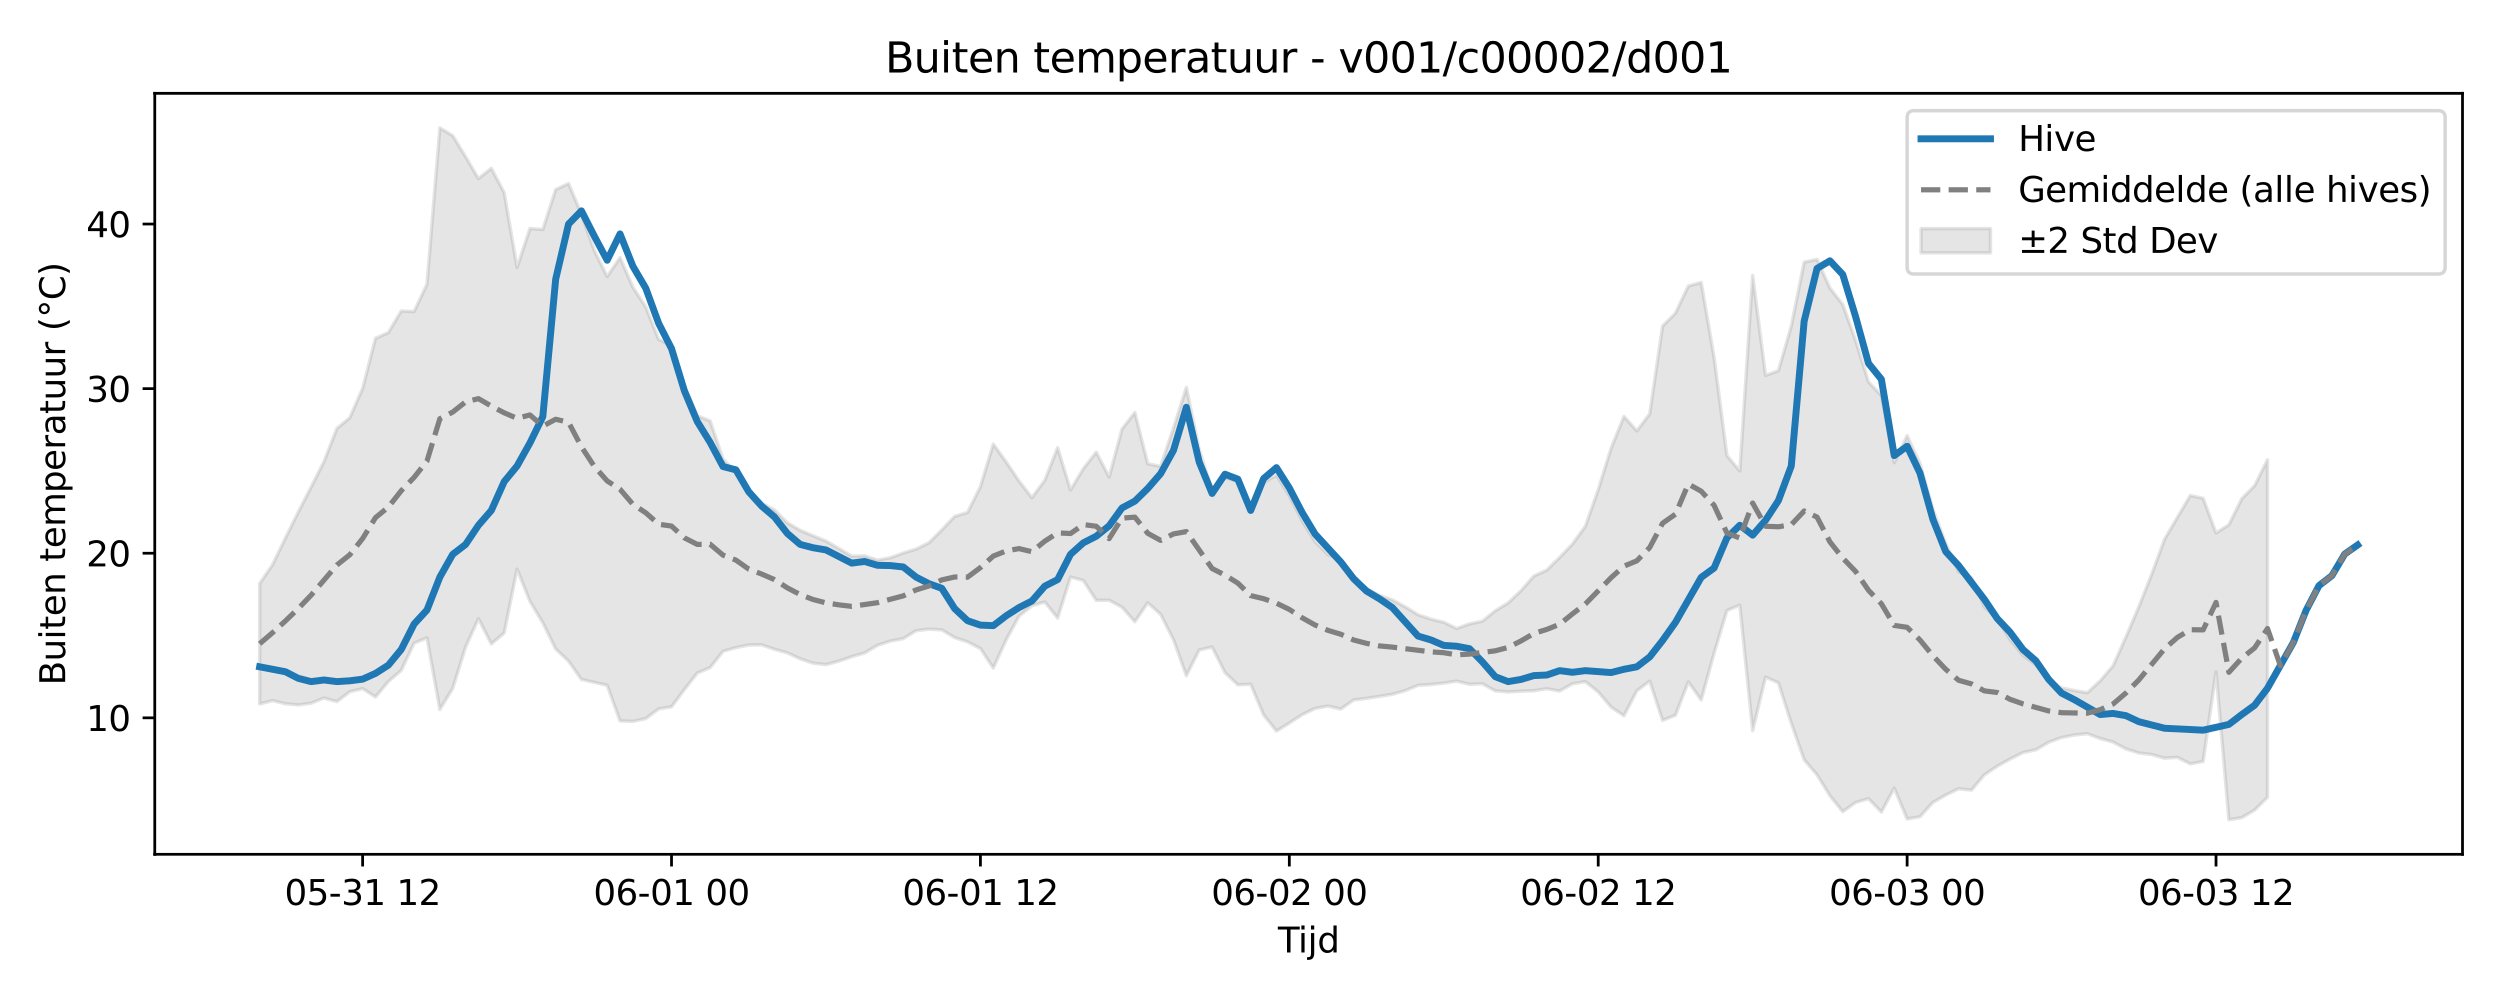 <?xml version="1.0" encoding="utf-8" standalone="no"?>
<!DOCTYPE svg PUBLIC "-//W3C//DTD SVG 1.1//EN"
  "http://www.w3.org/Graphics/SVG/1.1/DTD/svg11.dtd">
<svg xmlns:xlink="http://www.w3.org/1999/xlink" width="720pt" height="288pt" viewBox="0 0 720 288" xmlns="http://www.w3.org/2000/svg" version="1.1">
 <defs>
  <style type="text/css">*{stroke-linejoin: round; stroke-linecap: butt}</style>
 </defs>
 <g id="figure_1">
  <g id="patch_1">
   <path d="M 0 288 
L 720 288 
L 720 0 
L 0 0 
z
" style="fill: #ffffff"/>
  </g>
  <g id="axes_1">
   <g id="patch_2">
    <path d="M 44.57 246.04 
L 709.2 246.04 
L 709.2 26.88 
L 44.57 26.88 
z
" style="fill: #ffffff"/>
   </g>
   <g id="FillBetweenPolyCollection_1">
    <defs>
     <path id="m95992d8b6a" d="M 74.78 -119.944 
L 74.78 -85.249 
L 78.487 -86.224 
L 82.194 -85.323 
L 85.901 -84.966 
L 89.608 -85.483 
L 93.314 -86.97 
L 97.021 -85.932 
L 100.728 -88.778 
L 104.435 -89.671 
L 108.142 -87.267 
L 111.848 -91.719 
L 115.555 -94.91 
L 119.262 -102.766 
L 122.969 -104.313 
L 126.676 -83.651 
L 130.383 -89.731 
L 134.089 -101.656 
L 137.796 -109.822 
L 141.503 -102.547 
L 145.21 -105.718 
L 148.917 -124.092 
L 152.623 -114.808 
L 156.33 -108.639 
L 160.037 -101.099 
L 163.744 -97.594 
L 167.451 -92.314 
L 171.157 -91.489 
L 174.864 -90.626 
L 178.571 -80.374 
L 182.278 -80.245 
L 185.985 -81.044 
L 189.691 -83.832 
L 193.398 -84.434 
L 197.105 -89.397 
L 200.812 -94.153 
L 204.519 -95.745 
L 208.225 -100.413 
L 211.932 -101.494 
L 215.639 -102.224 
L 219.346 -102.281 
L 223.053 -101.022 
L 226.759 -99.973 
L 230.466 -98.256 
L 234.173 -96.992 
L 237.88 -96.588 
L 241.587 -97.592 
L 245.293 -98.883 
L 249 -99.937 
L 252.707 -102.148 
L 256.414 -103.365 
L 260.121 -104.064 
L 263.827 -106.353 
L 267.534 -106.797 
L 271.241 -106.6 
L 274.948 -104.376 
L 278.655 -103.146 
L 282.361 -101.224 
L 286.068 -95.596 
L 289.775 -103.708 
L 293.482 -110.537 
L 297.189 -113.548 
L 300.896 -114.628 
L 304.602 -109.994 
L 308.309 -121.815 
L 312.016 -120.811 
L 315.723 -115.103 
L 319.43 -115.125 
L 323.136 -113.136 
L 326.843 -108.931 
L 330.55 -114.389 
L 334.257 -111.075 
L 337.964 -103.744 
L 341.67 -93.401 
L 345.377 -100.812 
L 349.084 -101.65 
L 352.791 -94.288 
L 356.498 -90.771 
L 360.204 -90.926 
L 363.911 -82.115 
L 367.618 -77.444 
L 371.325 -79.774 
L 375.032 -82.177 
L 378.738 -83.975 
L 382.445 -84.647 
L 386.152 -83.788 
L 389.859 -86.414 
L 393.566 -86.875 
L 397.272 -87.436 
L 400.979 -88.033 
L 404.686 -89.09 
L 408.393 -90.622 
L 412.1 -90.864 
L 415.806 -91.264 
L 419.513 -91.83 
L 423.22 -90.914 
L 426.927 -91.066 
L 430.634 -89.038 
L 434.34 -88.725 
L 438.047 -88.926 
L 441.754 -89.065 
L 445.461 -89.648 
L 449.168 -88.982 
L 452.874 -91.096 
L 456.581 -91.685 
L 460.288 -88.724 
L 463.995 -84.367 
L 467.702 -81.85 
L 471.409 -89.054 
L 475.115 -91.84 
L 478.822 -80.546 
L 482.529 -82.013 
L 486.236 -91.595 
L 489.943 -86.414 
L 493.649 -99.844 
L 497.356 -112.165 
L 501.063 -113.72 
L 504.77 -77.56 
L 508.477 -93.004 
L 512.183 -91.339 
L 515.89 -79.732 
L 519.597 -69.175 
L 523.304 -64.852 
L 527.011 -58.839 
L 530.717 -54.245 
L 534.424 -56.9 
L 538.131 -57.968 
L 541.838 -54.129 
L 545.545 -61.009 
L 549.251 -52.147 
L 552.958 -52.784 
L 556.665 -56.887 
L 560.372 -59.026 
L 564.079 -60.844 
L 567.785 -60.434 
L 571.492 -64.841 
L 575.199 -67.321 
L 578.906 -69.393 
L 582.613 -71.271 
L 586.319 -72.049 
L 590.026 -74.248 
L 593.733 -75.598 
L 597.44 -76.32 
L 601.147 -76.693 
L 604.853 -75.306 
L 608.56 -74.287 
L 612.267 -72.315 
L 615.974 -71.131 
L 619.681 -70.692 
L 623.387 -69.64 
L 627.094 -69.88 
L 630.801 -67.998 
L 634.508 -68.708 
L 638.215 -94.5 
L 641.922 -51.922 
L 645.628 -52.527 
L 649.335 -54.708 
L 653.042 -58.378 
L 653.042 -155.585 
L 653.042 -155.585 
L 649.335 -148.116 
L 645.628 -144.371 
L 641.922 -136.838 
L 638.215 -134.501 
L 634.508 -144.481 
L 630.801 -145.28 
L 627.094 -138.993 
L 623.387 -132.664 
L 619.681 -122.583 
L 615.974 -113.205 
L 612.267 -104.526 
L 608.56 -96.212 
L 604.853 -91.911 
L 601.147 -88.501 
L 597.44 -89.099 
L 593.733 -89.889 
L 590.026 -92.255 
L 586.319 -96.553 
L 582.613 -99.295 
L 578.906 -103.791 
L 575.199 -109.799 
L 571.492 -113.219 
L 567.785 -121.637 
L 564.079 -123.311 
L 560.372 -131.472 
L 556.665 -141.407 
L 552.958 -154.569 
L 549.251 -162.528 
L 545.545 -154.748 
L 541.838 -174.089 
L 538.131 -178.015 
L 534.424 -189.919 
L 530.717 -200.294 
L 527.011 -205.045 
L 523.304 -213.298 
L 519.597 -212.496 
L 515.89 -194.062 
L 512.183 -181.236 
L 508.477 -179.882 
L 504.77 -208.672 
L 501.063 -152.361 
L 497.356 -156.813 
L 493.649 -185.123 
L 489.943 -206.657 
L 486.236 -205.614 
L 482.529 -197.807 
L 478.822 -194.083 
L 475.115 -168.794 
L 471.409 -163.904 
L 467.702 -168.061 
L 463.995 -158.885 
L 460.288 -146.966 
L 456.581 -136.42 
L 452.874 -131.32 
L 449.168 -127.43 
L 445.461 -123.807 
L 441.754 -122.088 
L 438.047 -117.893 
L 434.34 -114.346 
L 430.634 -112.092 
L 426.927 -109.094 
L 423.22 -108.321 
L 419.513 -106.975 
L 415.806 -108.783 
L 412.1 -109.68 
L 408.393 -110.959 
L 404.686 -113.237 
L 400.979 -115.241 
L 397.272 -116.516 
L 393.566 -118.544 
L 389.859 -120.946 
L 386.152 -126.884 
L 382.445 -128.266 
L 378.738 -132.009 
L 375.032 -137.96 
L 371.325 -145.194 
L 367.618 -151.135 
L 363.911 -149.038 
L 360.204 -141.988 
L 356.498 -149.366 
L 352.791 -150.454 
L 349.084 -146.884 
L 345.377 -158.512 
L 341.67 -176.397 
L 337.964 -164.722 
L 334.257 -153.667 
L 330.55 -154.439 
L 326.843 -169.196 
L 323.136 -164.427 
L 319.43 -150.61 
L 315.723 -157.766 
L 312.016 -153.039 
L 308.309 -146.877 
L 304.602 -159.059 
L 300.896 -149.662 
L 297.189 -144.67 
L 293.482 -149.465 
L 289.775 -154.962 
L 286.068 -160.108 
L 282.361 -147.852 
L 278.655 -140.399 
L 274.948 -139.282 
L 271.241 -135.388 
L 267.534 -131.67 
L 263.827 -129.856 
L 260.121 -128.714 
L 256.414 -127.359 
L 252.707 -126.702 
L 249 -127.92 
L 245.293 -127.846 
L 241.587 -130.017 
L 237.88 -132.172 
L 234.173 -133.686 
L 230.466 -135.267 
L 226.759 -137.41 
L 223.053 -141.124 
L 219.346 -143.07 
L 215.639 -145.971 
L 211.932 -151.894 
L 208.225 -155.819 
L 204.519 -166.775 
L 200.812 -168.268 
L 197.105 -176.79 
L 193.398 -188.547 
L 189.691 -190.21 
L 185.985 -199.589 
L 182.278 -205.264 
L 178.571 -213.803 
L 174.864 -208.36 
L 171.157 -215.86 
L 167.451 -226.333 
L 163.744 -235.139 
L 160.037 -233.417 
L 156.33 -221.904 
L 152.623 -222.191 
L 148.917 -210.943 
L 145.21 -232.5 
L 141.503 -239.531 
L 137.796 -236.567 
L 134.089 -242.86 
L 130.383 -248.916 
L 126.676 -251.158 
L 122.969 -206.14 
L 119.262 -198.273 
L 115.555 -198.432 
L 111.848 -192.21 
L 108.142 -190.568 
L 104.435 -176.132 
L 100.728 -167.657 
L 97.021 -164.612 
L 93.314 -155.063 
L 89.608 -147.723 
L 85.901 -140.498 
L 82.194 -133.008 
L 78.487 -125.335 
L 74.78 -119.944 
z
" style="stroke: #808080; stroke-opacity: 0.2"/>
    </defs>
    <g clip-path="url(#p23882076f5)">
     <use xlink:href="#m95992d8b6a" x="0" y="288" style="fill: #808080; fill-opacity: 0.2; stroke: #808080; stroke-opacity: 0.2"/>
    </g>
   </g>
   <g id="matplotlib.axis_1">
    <g id="xtick_1">
     <g id="line2d_1">
      <defs>
       <path id="m2c4f6f7875" d="M 0 0 
L 0 3.5 
" style="stroke: #000000; stroke-width: 0.8"/>
      </defs>
      <g>
       <use xlink:href="#m2c4f6f7875" x="104.435" y="246.04" style="stroke: #000000; stroke-width: 0.8"/>
      </g>
     </g>
     <g id="text_1">
      <!-- 05-31 12 -->
      <g transform="translate(81.954 260.638) scale(0.1 -0.1)">
       <defs>
        <path id="DejaVuSans-30" d="M 2034 4250 
Q 1547 4250 1301 3770 
Q 1056 3291 1056 2328 
Q 1056 1369 1301 889 
Q 1547 409 2034 409 
Q 2525 409 2770 889 
Q 3016 1369 3016 2328 
Q 3016 3291 2770 3770 
Q 2525 4250 2034 4250 
z
M 2034 4750 
Q 2819 4750 3233 4129 
Q 3647 3509 3647 2328 
Q 3647 1150 3233 529 
Q 2819 -91 2034 -91 
Q 1250 -91 836 529 
Q 422 1150 422 2328 
Q 422 3509 836 4129 
Q 1250 4750 2034 4750 
z
" transform="scale(0.016)"/>
        <path id="DejaVuSans-35" d="M 691 4666 
L 3169 4666 
L 3169 4134 
L 1269 4134 
L 1269 2991 
Q 1406 3038 1543 3061 
Q 1681 3084 1819 3084 
Q 2600 3084 3056 2656 
Q 3513 2228 3513 1497 
Q 3513 744 3044 326 
Q 2575 -91 1722 -91 
Q 1428 -91 1123 -41 
Q 819 9 494 109 
L 494 744 
Q 775 591 1075 516 
Q 1375 441 1709 441 
Q 2250 441 2565 725 
Q 2881 1009 2881 1497 
Q 2881 1984 2565 2268 
Q 2250 2553 1709 2553 
Q 1456 2553 1204 2497 
Q 953 2441 691 2322 
L 691 4666 
z
" transform="scale(0.016)"/>
        <path id="DejaVuSans-2d" d="M 313 2009 
L 1997 2009 
L 1997 1497 
L 313 1497 
L 313 2009 
z
" transform="scale(0.016)"/>
        <path id="DejaVuSans-33" d="M 2597 2516 
Q 3050 2419 3304 2112 
Q 3559 1806 3559 1356 
Q 3559 666 3084 287 
Q 2609 -91 1734 -91 
Q 1441 -91 1130 -33 
Q 819 25 488 141 
L 488 750 
Q 750 597 1062 519 
Q 1375 441 1716 441 
Q 2309 441 2620 675 
Q 2931 909 2931 1356 
Q 2931 1769 2642 2001 
Q 2353 2234 1838 2234 
L 1294 2234 
L 1294 2753 
L 1863 2753 
Q 2328 2753 2575 2939 
Q 2822 3125 2822 3475 
Q 2822 3834 2567 4026 
Q 2313 4219 1838 4219 
Q 1578 4219 1281 4162 
Q 984 4106 628 3988 
L 628 4550 
Q 988 4650 1302 4700 
Q 1616 4750 1894 4750 
Q 2613 4750 3031 4423 
Q 3450 4097 3450 3541 
Q 3450 3153 3228 2886 
Q 3006 2619 2597 2516 
z
" transform="scale(0.016)"/>
        <path id="DejaVuSans-31" d="M 794 531 
L 1825 531 
L 1825 4091 
L 703 3866 
L 703 4441 
L 1819 4666 
L 2450 4666 
L 2450 531 
L 3481 531 
L 3481 0 
L 794 0 
L 794 531 
z
" transform="scale(0.016)"/>
        <path id="DejaVuSans-20" transform="scale(0.016)"/>
        <path id="DejaVuSans-32" d="M 1228 531 
L 3431 531 
L 3431 0 
L 469 0 
L 469 531 
Q 828 903 1448 1529 
Q 2069 2156 2228 2338 
Q 2531 2678 2651 2914 
Q 2772 3150 2772 3378 
Q 2772 3750 2511 3984 
Q 2250 4219 1831 4219 
Q 1534 4219 1204 4116 
Q 875 4013 500 3803 
L 500 4441 
Q 881 4594 1212 4672 
Q 1544 4750 1819 4750 
Q 2544 4750 2975 4387 
Q 3406 4025 3406 3419 
Q 3406 3131 3298 2873 
Q 3191 2616 2906 2266 
Q 2828 2175 2409 1742 
Q 1991 1309 1228 531 
z
" transform="scale(0.016)"/>
       </defs>
       <use xlink:href="#DejaVuSans-30"/>
       <use xlink:href="#DejaVuSans-35" transform="translate(63.623 0)"/>
       <use xlink:href="#DejaVuSans-2d" transform="translate(127.246 0)"/>
       <use xlink:href="#DejaVuSans-33" transform="translate(163.33 0)"/>
       <use xlink:href="#DejaVuSans-31" transform="translate(226.953 0)"/>
       <use xlink:href="#DejaVuSans-20" transform="translate(290.576 0)"/>
       <use xlink:href="#DejaVuSans-31" transform="translate(322.363 0)"/>
       <use xlink:href="#DejaVuSans-32" transform="translate(385.986 0)"/>
      </g>
     </g>
    </g>
    <g id="xtick_2">
     <g id="line2d_2">
      <g>
       <use xlink:href="#m2c4f6f7875" x="193.398" y="246.04" style="stroke: #000000; stroke-width: 0.8"/>
      </g>
     </g>
     <g id="text_2">
      <!-- 06-01 00 -->
      <g transform="translate(170.918 260.638) scale(0.1 -0.1)">
       <defs>
        <path id="DejaVuSans-36" d="M 2113 2584 
Q 1688 2584 1439 2293 
Q 1191 2003 1191 1497 
Q 1191 994 1439 701 
Q 1688 409 2113 409 
Q 2538 409 2786 701 
Q 3034 994 3034 1497 
Q 3034 2003 2786 2293 
Q 2538 2584 2113 2584 
z
M 3366 4563 
L 3366 3988 
Q 3128 4100 2886 4159 
Q 2644 4219 2406 4219 
Q 1781 4219 1451 3797 
Q 1122 3375 1075 2522 
Q 1259 2794 1537 2939 
Q 1816 3084 2150 3084 
Q 2853 3084 3261 2657 
Q 3669 2231 3669 1497 
Q 3669 778 3244 343 
Q 2819 -91 2113 -91 
Q 1303 -91 875 529 
Q 447 1150 447 2328 
Q 447 3434 972 4092 
Q 1497 4750 2381 4750 
Q 2619 4750 2861 4703 
Q 3103 4656 3366 4563 
z
" transform="scale(0.016)"/>
       </defs>
       <use xlink:href="#DejaVuSans-30"/>
       <use xlink:href="#DejaVuSans-36" transform="translate(63.623 0)"/>
       <use xlink:href="#DejaVuSans-2d" transform="translate(127.246 0)"/>
       <use xlink:href="#DejaVuSans-30" transform="translate(163.33 0)"/>
       <use xlink:href="#DejaVuSans-31" transform="translate(226.953 0)"/>
       <use xlink:href="#DejaVuSans-20" transform="translate(290.576 0)"/>
       <use xlink:href="#DejaVuSans-30" transform="translate(322.363 0)"/>
       <use xlink:href="#DejaVuSans-30" transform="translate(385.986 0)"/>
      </g>
     </g>
    </g>
    <g id="xtick_3">
     <g id="line2d_3">
      <g>
       <use xlink:href="#m2c4f6f7875" x="282.361" y="246.04" style="stroke: #000000; stroke-width: 0.8"/>
      </g>
     </g>
     <g id="text_3">
      <!-- 06-01 12 -->
      <g transform="translate(259.881 260.638) scale(0.1 -0.1)">
       <use xlink:href="#DejaVuSans-30"/>
       <use xlink:href="#DejaVuSans-36" transform="translate(63.623 0)"/>
       <use xlink:href="#DejaVuSans-2d" transform="translate(127.246 0)"/>
       <use xlink:href="#DejaVuSans-30" transform="translate(163.33 0)"/>
       <use xlink:href="#DejaVuSans-31" transform="translate(226.953 0)"/>
       <use xlink:href="#DejaVuSans-20" transform="translate(290.576 0)"/>
       <use xlink:href="#DejaVuSans-31" transform="translate(322.363 0)"/>
       <use xlink:href="#DejaVuSans-32" transform="translate(385.986 0)"/>
      </g>
     </g>
    </g>
    <g id="xtick_4">
     <g id="line2d_4">
      <g>
       <use xlink:href="#m2c4f6f7875" x="371.325" y="246.04" style="stroke: #000000; stroke-width: 0.8"/>
      </g>
     </g>
     <g id="text_4">
      <!-- 06-02 00 -->
      <g transform="translate(348.844 260.638) scale(0.1 -0.1)">
       <use xlink:href="#DejaVuSans-30"/>
       <use xlink:href="#DejaVuSans-36" transform="translate(63.623 0)"/>
       <use xlink:href="#DejaVuSans-2d" transform="translate(127.246 0)"/>
       <use xlink:href="#DejaVuSans-30" transform="translate(163.33 0)"/>
       <use xlink:href="#DejaVuSans-32" transform="translate(226.953 0)"/>
       <use xlink:href="#DejaVuSans-20" transform="translate(290.576 0)"/>
       <use xlink:href="#DejaVuSans-30" transform="translate(322.363 0)"/>
       <use xlink:href="#DejaVuSans-30" transform="translate(385.986 0)"/>
      </g>
     </g>
    </g>
    <g id="xtick_5">
     <g id="line2d_5">
      <g>
       <use xlink:href="#m2c4f6f7875" x="460.288" y="246.04" style="stroke: #000000; stroke-width: 0.8"/>
      </g>
     </g>
     <g id="text_5">
      <!-- 06-02 12 -->
      <g transform="translate(437.808 260.638) scale(0.1 -0.1)">
       <use xlink:href="#DejaVuSans-30"/>
       <use xlink:href="#DejaVuSans-36" transform="translate(63.623 0)"/>
       <use xlink:href="#DejaVuSans-2d" transform="translate(127.246 0)"/>
       <use xlink:href="#DejaVuSans-30" transform="translate(163.33 0)"/>
       <use xlink:href="#DejaVuSans-32" transform="translate(226.953 0)"/>
       <use xlink:href="#DejaVuSans-20" transform="translate(290.576 0)"/>
       <use xlink:href="#DejaVuSans-31" transform="translate(322.363 0)"/>
       <use xlink:href="#DejaVuSans-32" transform="translate(385.986 0)"/>
      </g>
     </g>
    </g>
    <g id="xtick_6">
     <g id="line2d_6">
      <g>
       <use xlink:href="#m2c4f6f7875" x="549.251" y="246.04" style="stroke: #000000; stroke-width: 0.8"/>
      </g>
     </g>
     <g id="text_6">
      <!-- 06-03 00 -->
      <g transform="translate(526.771 260.638) scale(0.1 -0.1)">
       <use xlink:href="#DejaVuSans-30"/>
       <use xlink:href="#DejaVuSans-36" transform="translate(63.623 0)"/>
       <use xlink:href="#DejaVuSans-2d" transform="translate(127.246 0)"/>
       <use xlink:href="#DejaVuSans-30" transform="translate(163.33 0)"/>
       <use xlink:href="#DejaVuSans-33" transform="translate(226.953 0)"/>
       <use xlink:href="#DejaVuSans-20" transform="translate(290.576 0)"/>
       <use xlink:href="#DejaVuSans-30" transform="translate(322.363 0)"/>
       <use xlink:href="#DejaVuSans-30" transform="translate(385.986 0)"/>
      </g>
     </g>
    </g>
    <g id="xtick_7">
     <g id="line2d_7">
      <g>
       <use xlink:href="#m2c4f6f7875" x="638.215" y="246.04" style="stroke: #000000; stroke-width: 0.8"/>
      </g>
     </g>
     <g id="text_7">
      <!-- 06-03 12 -->
      <g transform="translate(615.734 260.638) scale(0.1 -0.1)">
       <use xlink:href="#DejaVuSans-30"/>
       <use xlink:href="#DejaVuSans-36" transform="translate(63.623 0)"/>
       <use xlink:href="#DejaVuSans-2d" transform="translate(127.246 0)"/>
       <use xlink:href="#DejaVuSans-30" transform="translate(163.33 0)"/>
       <use xlink:href="#DejaVuSans-33" transform="translate(226.953 0)"/>
       <use xlink:href="#DejaVuSans-20" transform="translate(290.576 0)"/>
       <use xlink:href="#DejaVuSans-31" transform="translate(322.363 0)"/>
       <use xlink:href="#DejaVuSans-32" transform="translate(385.986 0)"/>
      </g>
     </g>
    </g>
    <g id="text_8">
     <!-- Tijd -->
     <g transform="translate(368.035 274.317) scale(0.1 -0.1)">
      <defs>
       <path id="DejaVuSans-54" d="M -19 4666 
L 3928 4666 
L 3928 4134 
L 2272 4134 
L 2272 0 
L 1638 0 
L 1638 4134 
L -19 4134 
L -19 4666 
z
" transform="scale(0.016)"/>
       <path id="DejaVuSans-69" d="M 603 3500 
L 1178 3500 
L 1178 0 
L 603 0 
L 603 3500 
z
M 603 4863 
L 1178 4863 
L 1178 4134 
L 603 4134 
L 603 4863 
z
" transform="scale(0.016)"/>
       <path id="DejaVuSans-6a" d="M 603 3500 
L 1178 3500 
L 1178 -63 
Q 1178 -731 923 -1031 
Q 669 -1331 103 -1331 
L -116 -1331 
L -116 -844 
L 38 -844 
Q 366 -844 484 -692 
Q 603 -541 603 -63 
L 603 3500 
z
M 603 4863 
L 1178 4863 
L 1178 4134 
L 603 4134 
L 603 4863 
z
" transform="scale(0.016)"/>
       <path id="DejaVuSans-64" d="M 2906 2969 
L 2906 4863 
L 3481 4863 
L 3481 0 
L 2906 0 
L 2906 525 
Q 2725 213 2448 61 
Q 2172 -91 1784 -91 
Q 1150 -91 751 415 
Q 353 922 353 1747 
Q 353 2572 751 3078 
Q 1150 3584 1784 3584 
Q 2172 3584 2448 3432 
Q 2725 3281 2906 2969 
z
M 947 1747 
Q 947 1113 1208 752 
Q 1469 391 1925 391 
Q 2381 391 2643 752 
Q 2906 1113 2906 1747 
Q 2906 2381 2643 2742 
Q 2381 3103 1925 3103 
Q 1469 3103 1208 2742 
Q 947 2381 947 1747 
z
" transform="scale(0.016)"/>
      </defs>
      <use xlink:href="#DejaVuSans-54"/>
      <use xlink:href="#DejaVuSans-69" transform="translate(57.959 0)"/>
      <use xlink:href="#DejaVuSans-6a" transform="translate(85.742 0)"/>
      <use xlink:href="#DejaVuSans-64" transform="translate(113.525 0)"/>
     </g>
    </g>
   </g>
   <g id="matplotlib.axis_2">
    <g id="ytick_1">
     <g id="line2d_8">
      <defs>
       <path id="m9e7f49b2a9" d="M 0 0 
L -3.5 0 
" style="stroke: #000000; stroke-width: 0.8"/>
      </defs>
      <g>
       <use xlink:href="#m9e7f49b2a9" x="44.57" y="206.735" style="stroke: #000000; stroke-width: 0.8"/>
      </g>
     </g>
     <g id="text_9">
      <!-- 10 -->
      <g transform="translate(24.845 210.534) scale(0.1 -0.1)">
       <use xlink:href="#DejaVuSans-31"/>
       <use xlink:href="#DejaVuSans-30" transform="translate(63.623 0)"/>
      </g>
     </g>
    </g>
    <g id="ytick_2">
     <g id="line2d_9">
      <g>
       <use xlink:href="#m9e7f49b2a9" x="44.57" y="159.331" style="stroke: #000000; stroke-width: 0.8"/>
      </g>
     </g>
     <g id="text_10">
      <!-- 20 -->
      <g transform="translate(24.845 163.13) scale(0.1 -0.1)">
       <use xlink:href="#DejaVuSans-32"/>
       <use xlink:href="#DejaVuSans-30" transform="translate(63.623 0)"/>
      </g>
     </g>
    </g>
    <g id="ytick_3">
     <g id="line2d_10">
      <g>
       <use xlink:href="#m9e7f49b2a9" x="44.57" y="111.927" style="stroke: #000000; stroke-width: 0.8"/>
      </g>
     </g>
     <g id="text_11">
      <!-- 30 -->
      <g transform="translate(24.845 115.726) scale(0.1 -0.1)">
       <use xlink:href="#DejaVuSans-33"/>
       <use xlink:href="#DejaVuSans-30" transform="translate(63.623 0)"/>
      </g>
     </g>
    </g>
    <g id="ytick_4">
     <g id="line2d_11">
      <g>
       <use xlink:href="#m9e7f49b2a9" x="44.57" y="64.523" style="stroke: #000000; stroke-width: 0.8"/>
      </g>
     </g>
     <g id="text_12">
      <!-- 40 -->
      <g transform="translate(24.845 68.322) scale(0.1 -0.1)">
       <defs>
        <path id="DejaVuSans-34" d="M 2419 4116 
L 825 1625 
L 2419 1625 
L 2419 4116 
z
M 2253 4666 
L 3047 4666 
L 3047 1625 
L 3713 1625 
L 3713 1100 
L 3047 1100 
L 3047 0 
L 2419 0 
L 2419 1100 
L 313 1100 
L 313 1709 
L 2253 4666 
z
" transform="scale(0.016)"/>
       </defs>
       <use xlink:href="#DejaVuSans-34"/>
       <use xlink:href="#DejaVuSans-30" transform="translate(63.623 0)"/>
      </g>
     </g>
    </g>
    <g id="text_13">
     <!-- Buiten temperatuur (°C) -->
     <g transform="translate(18.765 197.355) rotate(-90) scale(0.1 -0.1)">
      <defs>
       <path id="DejaVuSans-42" d="M 1259 2228 
L 1259 519 
L 2272 519 
Q 2781 519 3026 730 
Q 3272 941 3272 1375 
Q 3272 1813 3026 2020 
Q 2781 2228 2272 2228 
L 1259 2228 
z
M 1259 4147 
L 1259 2741 
L 2194 2741 
Q 2656 2741 2882 2914 
Q 3109 3088 3109 3444 
Q 3109 3797 2882 3972 
Q 2656 4147 2194 4147 
L 1259 4147 
z
M 628 4666 
L 2241 4666 
Q 2963 4666 3353 4366 
Q 3744 4066 3744 3513 
Q 3744 3084 3544 2831 
Q 3344 2578 2956 2516 
Q 3422 2416 3680 2098 
Q 3938 1781 3938 1306 
Q 3938 681 3513 340 
Q 3088 0 2303 0 
L 628 0 
L 628 4666 
z
" transform="scale(0.016)"/>
       <path id="DejaVuSans-75" d="M 544 1381 
L 544 3500 
L 1119 3500 
L 1119 1403 
Q 1119 906 1312 657 
Q 1506 409 1894 409 
Q 2359 409 2629 706 
Q 2900 1003 2900 1516 
L 2900 3500 
L 3475 3500 
L 3475 0 
L 2900 0 
L 2900 538 
Q 2691 219 2414 64 
Q 2138 -91 1772 -91 
Q 1169 -91 856 284 
Q 544 659 544 1381 
z
M 1991 3584 
L 1991 3584 
z
" transform="scale(0.016)"/>
       <path id="DejaVuSans-74" d="M 1172 4494 
L 1172 3500 
L 2356 3500 
L 2356 3053 
L 1172 3053 
L 1172 1153 
Q 1172 725 1289 603 
Q 1406 481 1766 481 
L 2356 481 
L 2356 0 
L 1766 0 
Q 1100 0 847 248 
Q 594 497 594 1153 
L 594 3053 
L 172 3053 
L 172 3500 
L 594 3500 
L 594 4494 
L 1172 4494 
z
" transform="scale(0.016)"/>
       <path id="DejaVuSans-65" d="M 3597 1894 
L 3597 1613 
L 953 1613 
Q 991 1019 1311 708 
Q 1631 397 2203 397 
Q 2534 397 2845 478 
Q 3156 559 3463 722 
L 3463 178 
Q 3153 47 2828 -22 
Q 2503 -91 2169 -91 
Q 1331 -91 842 396 
Q 353 884 353 1716 
Q 353 2575 817 3079 
Q 1281 3584 2069 3584 
Q 2775 3584 3186 3129 
Q 3597 2675 3597 1894 
z
M 3022 2063 
Q 3016 2534 2758 2815 
Q 2500 3097 2075 3097 
Q 1594 3097 1305 2825 
Q 1016 2553 972 2059 
L 3022 2063 
z
" transform="scale(0.016)"/>
       <path id="DejaVuSans-6e" d="M 3513 2113 
L 3513 0 
L 2938 0 
L 2938 2094 
Q 2938 2591 2744 2837 
Q 2550 3084 2163 3084 
Q 1697 3084 1428 2787 
Q 1159 2491 1159 1978 
L 1159 0 
L 581 0 
L 581 3500 
L 1159 3500 
L 1159 2956 
Q 1366 3272 1645 3428 
Q 1925 3584 2291 3584 
Q 2894 3584 3203 3211 
Q 3513 2838 3513 2113 
z
" transform="scale(0.016)"/>
       <path id="DejaVuSans-6d" d="M 3328 2828 
Q 3544 3216 3844 3400 
Q 4144 3584 4550 3584 
Q 5097 3584 5394 3201 
Q 5691 2819 5691 2113 
L 5691 0 
L 5113 0 
L 5113 2094 
Q 5113 2597 4934 2840 
Q 4756 3084 4391 3084 
Q 3944 3084 3684 2787 
Q 3425 2491 3425 1978 
L 3425 0 
L 2847 0 
L 2847 2094 
Q 2847 2600 2669 2842 
Q 2491 3084 2119 3084 
Q 1678 3084 1418 2786 
Q 1159 2488 1159 1978 
L 1159 0 
L 581 0 
L 581 3500 
L 1159 3500 
L 1159 2956 
Q 1356 3278 1631 3431 
Q 1906 3584 2284 3584 
Q 2666 3584 2933 3390 
Q 3200 3197 3328 2828 
z
" transform="scale(0.016)"/>
       <path id="DejaVuSans-70" d="M 1159 525 
L 1159 -1331 
L 581 -1331 
L 581 3500 
L 1159 3500 
L 1159 2969 
Q 1341 3281 1617 3432 
Q 1894 3584 2278 3584 
Q 2916 3584 3314 3078 
Q 3713 2572 3713 1747 
Q 3713 922 3314 415 
Q 2916 -91 2278 -91 
Q 1894 -91 1617 61 
Q 1341 213 1159 525 
z
M 3116 1747 
Q 3116 2381 2855 2742 
Q 2594 3103 2138 3103 
Q 1681 3103 1420 2742 
Q 1159 2381 1159 1747 
Q 1159 1113 1420 752 
Q 1681 391 2138 391 
Q 2594 391 2855 752 
Q 3116 1113 3116 1747 
z
" transform="scale(0.016)"/>
       <path id="DejaVuSans-72" d="M 2631 2963 
Q 2534 3019 2420 3045 
Q 2306 3072 2169 3072 
Q 1681 3072 1420 2755 
Q 1159 2438 1159 1844 
L 1159 0 
L 581 0 
L 581 3500 
L 1159 3500 
L 1159 2956 
Q 1341 3275 1631 3429 
Q 1922 3584 2338 3584 
Q 2397 3584 2469 3576 
Q 2541 3569 2628 3553 
L 2631 2963 
z
" transform="scale(0.016)"/>
       <path id="DejaVuSans-61" d="M 2194 1759 
Q 1497 1759 1228 1600 
Q 959 1441 959 1056 
Q 959 750 1161 570 
Q 1363 391 1709 391 
Q 2188 391 2477 730 
Q 2766 1069 2766 1631 
L 2766 1759 
L 2194 1759 
z
M 3341 1997 
L 3341 0 
L 2766 0 
L 2766 531 
Q 2569 213 2275 61 
Q 1981 -91 1556 -91 
Q 1019 -91 701 211 
Q 384 513 384 1019 
Q 384 1609 779 1909 
Q 1175 2209 1959 2209 
L 2766 2209 
L 2766 2266 
Q 2766 2663 2505 2880 
Q 2244 3097 1772 3097 
Q 1472 3097 1187 3025 
Q 903 2953 641 2809 
L 641 3341 
Q 956 3463 1253 3523 
Q 1550 3584 1831 3584 
Q 2591 3584 2966 3190 
Q 3341 2797 3341 1997 
z
" transform="scale(0.016)"/>
       <path id="DejaVuSans-28" d="M 1984 4856 
Q 1566 4138 1362 3434 
Q 1159 2731 1159 2009 
Q 1159 1288 1364 580 
Q 1569 -128 1984 -844 
L 1484 -844 
Q 1016 -109 783 600 
Q 550 1309 550 2009 
Q 550 2706 781 3412 
Q 1013 4119 1484 4856 
L 1984 4856 
z
" transform="scale(0.016)"/>
       <path id="DejaVuSans-b0" d="M 1600 4347 
Q 1350 4347 1178 4173 
Q 1006 4000 1006 3750 
Q 1006 3503 1178 3333 
Q 1350 3163 1600 3163 
Q 1850 3163 2022 3333 
Q 2194 3503 2194 3750 
Q 2194 3997 2020 4172 
Q 1847 4347 1600 4347 
z
M 1600 4750 
Q 1800 4750 1984 4673 
Q 2169 4597 2303 4453 
Q 2447 4313 2519 4134 
Q 2591 3956 2591 3750 
Q 2591 3338 2302 3052 
Q 2013 2766 1594 2766 
Q 1172 2766 890 3047 
Q 609 3328 609 3750 
Q 609 4169 896 4459 
Q 1184 4750 1600 4750 
z
" transform="scale(0.016)"/>
       <path id="DejaVuSans-43" d="M 4122 4306 
L 4122 3641 
Q 3803 3938 3442 4084 
Q 3081 4231 2675 4231 
Q 1875 4231 1450 3742 
Q 1025 3253 1025 2328 
Q 1025 1406 1450 917 
Q 1875 428 2675 428 
Q 3081 428 3442 575 
Q 3803 722 4122 1019 
L 4122 359 
Q 3791 134 3420 21 
Q 3050 -91 2638 -91 
Q 1578 -91 968 557 
Q 359 1206 359 2328 
Q 359 3453 968 4101 
Q 1578 4750 2638 4750 
Q 3056 4750 3426 4639 
Q 3797 4528 4122 4306 
z
" transform="scale(0.016)"/>
       <path id="DejaVuSans-29" d="M 513 4856 
L 1013 4856 
Q 1481 4119 1714 3412 
Q 1947 2706 1947 2009 
Q 1947 1309 1714 600 
Q 1481 -109 1013 -844 
L 513 -844 
Q 928 -128 1133 580 
Q 1338 1288 1338 2009 
Q 1338 2731 1133 3434 
Q 928 4138 513 4856 
z
" transform="scale(0.016)"/>
      </defs>
      <use xlink:href="#DejaVuSans-42"/>
      <use xlink:href="#DejaVuSans-75" transform="translate(68.604 0)"/>
      <use xlink:href="#DejaVuSans-69" transform="translate(131.982 0)"/>
      <use xlink:href="#DejaVuSans-74" transform="translate(159.766 0)"/>
      <use xlink:href="#DejaVuSans-65" transform="translate(198.975 0)"/>
      <use xlink:href="#DejaVuSans-6e" transform="translate(260.498 0)"/>
      <use xlink:href="#DejaVuSans-20" transform="translate(323.877 0)"/>
      <use xlink:href="#DejaVuSans-74" transform="translate(355.664 0)"/>
      <use xlink:href="#DejaVuSans-65" transform="translate(394.873 0)"/>
      <use xlink:href="#DejaVuSans-6d" transform="translate(456.396 0)"/>
      <use xlink:href="#DejaVuSans-70" transform="translate(553.809 0)"/>
      <use xlink:href="#DejaVuSans-65" transform="translate(617.285 0)"/>
      <use xlink:href="#DejaVuSans-72" transform="translate(678.809 0)"/>
      <use xlink:href="#DejaVuSans-61" transform="translate(719.922 0)"/>
      <use xlink:href="#DejaVuSans-74" transform="translate(781.201 0)"/>
      <use xlink:href="#DejaVuSans-75" transform="translate(820.41 0)"/>
      <use xlink:href="#DejaVuSans-75" transform="translate(883.789 0)"/>
      <use xlink:href="#DejaVuSans-72" transform="translate(947.168 0)"/>
      <use xlink:href="#DejaVuSans-20" transform="translate(988.281 0)"/>
      <use xlink:href="#DejaVuSans-28" transform="translate(1020.068 0)"/>
      <use xlink:href="#DejaVuSans-b0" transform="translate(1059.082 0)"/>
      <use xlink:href="#DejaVuSans-43" transform="translate(1109.082 0)"/>
      <use xlink:href="#DejaVuSans-29" transform="translate(1178.906 0)"/>
     </g>
    </g>
   </g>
   <g id="line2d_12">
    <path d="M 74.78 192.04 
L 82.194 193.462 
L 85.901 195.358 
L 89.608 196.306 
L 93.314 195.832 
L 97.021 196.306 
L 100.728 196.069 
L 104.435 195.595 
L 108.142 193.936 
L 111.848 191.566 
L 115.555 187.062 
L 119.262 179.715 
L 122.969 175.685 
L 126.676 166.205 
L 130.383 159.647 
L 134.089 156.803 
L 137.796 151.272 
L 141.503 147.006 
L 145.21 138.71 
L 148.917 134.207 
L 152.623 127.57 
L 156.33 119.986 
L 160.037 80.404 
L 163.744 64.523 
L 167.451 60.731 
L 171.157 68 
L 174.864 74.952 
L 178.571 67.368 
L 182.278 76.69 
L 185.985 83.011 
L 189.691 93.124 
L 193.398 100.392 
L 197.105 112.559 
L 200.812 121.408 
L 204.519 127.412 
L 208.225 134.365 
L 211.932 135.313 
L 215.639 141.634 
L 219.346 145.742 
L 223.053 148.902 
L 226.759 153.643 
L 230.466 156.803 
L 234.173 157.751 
L 237.88 158.383 
L 245.293 162.175 
L 249 161.701 
L 252.707 162.807 
L 256.414 162.886 
L 260.121 163.281 
L 263.827 166.205 
L 267.534 168.101 
L 271.241 169.444 
L 274.948 175.29 
L 278.655 178.767 
L 282.361 180.031 
L 286.068 180.189 
L 289.775 177.345 
L 293.482 174.974 
L 297.189 173.078 
L 300.896 168.812 
L 304.602 166.916 
L 308.309 159.647 
L 312.016 156.329 
L 315.723 154.433 
L 319.43 151.43 
L 323.136 146.295 
L 326.843 144.32 
L 330.55 140.686 
L 334.257 136.419 
L 337.964 129.704 
L 341.67 117.3 
L 345.377 133.101 
L 349.084 142.108 
L 352.791 136.577 
L 356.498 137.999 
L 360.204 147.006 
L 363.911 137.841 
L 367.618 134.681 
L 371.325 140.528 
L 375.032 147.638 
L 378.738 153.801 
L 386.152 161.859 
L 389.859 166.679 
L 393.566 170.234 
L 397.272 172.446 
L 400.979 174.974 
L 408.393 183.191 
L 412.1 184.297 
L 415.806 185.877 
L 419.513 186.114 
L 423.22 186.825 
L 426.927 190.618 
L 430.634 194.884 
L 434.34 196.306 
L 438.047 195.674 
L 441.754 194.568 
L 445.461 194.41 
L 449.168 193.146 
L 452.874 193.62 
L 456.581 193.146 
L 463.995 193.699 
L 467.702 192.751 
L 471.409 192.04 
L 475.115 189.196 
L 478.822 184.455 
L 482.529 179.241 
L 489.943 166.284 
L 493.649 163.597 
L 497.356 154.907 
L 501.063 151.272 
L 504.77 154.117 
L 508.477 149.85 
L 512.183 144.162 
L 515.89 134.207 
L 519.597 92.492 
L 523.304 77.322 
L 527.011 75.11 
L 530.717 79.06 
L 534.424 91.227 
L 538.131 104.659 
L 541.838 109.241 
L 545.545 131.205 
L 549.251 128.519 
L 552.958 136.261 
L 556.665 149.534 
L 560.372 158.857 
L 564.079 162.886 
L 571.492 172.604 
L 575.199 178.135 
L 578.906 182.085 
L 582.613 187.062 
L 586.319 190.302 
L 590.026 195.674 
L 593.733 199.624 
L 597.44 201.521 
L 604.853 205.787 
L 608.56 205.471 
L 612.267 206.103 
L 615.974 207.841 
L 623.387 209.737 
L 634.508 210.29 
L 641.922 208.631 
L 645.628 205.787 
L 649.335 203.101 
L 653.042 198.202 
L 660.456 185.087 
L 664.162 175.764 
L 667.869 168.654 
L 671.576 165.81 
L 675.283 159.568 
L 678.99 156.961 
L 678.99 156.961 
" clip-path="url(#p23882076f5)" style="fill: none; stroke: #1f77b4; stroke-width: 2; stroke-linecap: square"/>
   </g>
   <g id="line2d_13">
    <path d="M 74.78 185.403 
L 78.487 182.22 
L 82.194 178.834 
L 85.901 175.268 
L 89.608 171.397 
L 97.021 162.728 
L 100.728 159.783 
L 104.435 155.099 
L 108.142 149.083 
L 111.848 146.035 
L 115.555 141.329 
L 119.262 137.48 
L 122.969 132.774 
L 126.676 120.595 
L 130.383 118.677 
L 134.089 115.742 
L 137.796 114.805 
L 141.503 116.961 
L 145.21 118.891 
L 148.917 120.482 
L 152.623 119.501 
L 156.33 122.729 
L 160.037 120.742 
L 163.744 121.634 
L 167.451 128.677 
L 171.157 134.326 
L 174.864 138.507 
L 178.571 140.911 
L 182.278 145.245 
L 185.985 147.683 
L 189.691 150.979 
L 193.398 151.509 
L 197.105 154.907 
L 200.812 156.79 
L 204.519 156.74 
L 208.225 159.884 
L 211.932 161.306 
L 215.639 163.902 
L 219.346 165.324 
L 223.053 166.927 
L 226.759 169.309 
L 230.466 171.239 
L 234.173 172.661 
L 237.88 173.62 
L 241.587 174.196 
L 245.293 174.636 
L 252.707 173.575 
L 260.121 171.611 
L 263.827 169.895 
L 267.534 168.767 
L 271.241 167.006 
L 274.948 166.171 
L 278.655 166.227 
L 282.361 163.462 
L 286.068 160.148 
L 289.775 158.665 
L 293.482 157.999 
L 297.189 158.891 
L 300.896 155.855 
L 304.602 153.473 
L 308.309 153.654 
L 312.016 151.075 
L 315.723 151.566 
L 319.43 155.132 
L 323.136 149.218 
L 326.843 148.936 
L 330.55 153.586 
L 334.257 155.629 
L 337.964 153.767 
L 341.67 153.101 
L 349.084 163.733 
L 352.791 165.629 
L 356.498 167.932 
L 360.204 171.543 
L 363.911 172.424 
L 367.618 173.71 
L 371.325 175.516 
L 375.032 177.932 
L 378.738 180.008 
L 382.445 181.543 
L 386.152 182.664 
L 389.859 184.32 
L 393.566 185.29 
L 397.272 186.024 
L 400.979 186.363 
L 412.1 187.728 
L 415.806 187.977 
L 419.513 188.597 
L 423.22 188.383 
L 430.634 187.435 
L 434.34 186.464 
L 438.047 184.591 
L 441.754 182.424 
L 445.461 181.272 
L 449.168 179.794 
L 452.874 176.792 
L 456.581 173.947 
L 463.995 166.374 
L 467.702 163.044 
L 471.409 161.521 
L 475.115 157.683 
L 478.822 150.686 
L 482.529 148.09 
L 486.236 139.395 
L 489.943 141.464 
L 493.649 145.516 
L 497.356 153.511 
L 501.063 154.959 
L 504.77 144.884 
L 508.477 151.557 
L 512.183 151.713 
L 515.89 151.103 
L 519.597 147.164 
L 523.304 148.925 
L 527.011 156.058 
L 530.717 160.731 
L 534.424 164.591 
L 538.131 170.008 
L 541.838 173.891 
L 545.545 180.121 
L 549.251 180.663 
L 552.958 184.324 
L 556.665 188.853 
L 560.372 192.751 
L 564.079 195.922 
L 567.785 196.965 
L 571.492 198.97 
L 575.199 199.44 
L 578.906 201.408 
L 582.613 202.717 
L 590.026 204.749 
L 593.733 205.257 
L 601.147 205.403 
L 604.853 204.391 
L 608.56 202.751 
L 612.267 199.579 
L 615.974 195.832 
L 623.387 186.848 
L 627.094 183.564 
L 630.801 181.361 
L 634.508 181.406 
L 638.215 173.5 
L 641.922 193.62 
L 645.628 189.551 
L 649.335 186.588 
L 653.042 181.018 
L 656.749 191.724 
L 660.456 185.087 
L 664.162 175.764 
L 667.869 168.654 
L 671.576 165.81 
L 675.283 159.568 
L 678.99 156.961 
L 678.99 156.961 
" clip-path="url(#p23882076f5)" style="fill: none; stroke-dasharray: 5.55,2.4; stroke-dashoffset: 0; stroke: #808080; stroke-width: 1.5"/>
   </g>
   <g id="patch_3">
    <path d="M 44.57 246.04 
L 44.57 26.88 
" style="fill: none; stroke: #000000; stroke-width: 0.8; stroke-linejoin: miter; stroke-linecap: square"/>
   </g>
   <g id="patch_4">
    <path d="M 709.2 246.04 
L 709.2 26.88 
" style="fill: none; stroke: #000000; stroke-width: 0.8; stroke-linejoin: miter; stroke-linecap: square"/>
   </g>
   <g id="patch_5">
    <path d="M 44.57 246.04 
L 709.2 246.04 
" style="fill: none; stroke: #000000; stroke-width: 0.8; stroke-linejoin: miter; stroke-linecap: square"/>
   </g>
   <g id="patch_6">
    <path d="M 44.57 26.88 
L 709.2 26.88 
" style="fill: none; stroke: #000000; stroke-width: 0.8; stroke-linejoin: miter; stroke-linecap: square"/>
   </g>
   <g id="text_14">
    <!-- Buiten temperatuur - v001/c00002/d001 -->
    <g transform="translate(254.916 20.88) scale(0.12 -0.12)">
     <defs>
      <path id="DejaVuSans-76" d="M 191 3500 
L 800 3500 
L 1894 563 
L 2988 3500 
L 3597 3500 
L 2284 0 
L 1503 0 
L 191 3500 
z
" transform="scale(0.016)"/>
      <path id="DejaVuSans-2f" d="M 1625 4666 
L 2156 4666 
L 531 -594 
L 0 -594 
L 1625 4666 
z
" transform="scale(0.016)"/>
      <path id="DejaVuSans-63" d="M 3122 3366 
L 3122 2828 
Q 2878 2963 2633 3030 
Q 2388 3097 2138 3097 
Q 1578 3097 1268 2742 
Q 959 2388 959 1747 
Q 959 1106 1268 751 
Q 1578 397 2138 397 
Q 2388 397 2633 464 
Q 2878 531 3122 666 
L 3122 134 
Q 2881 22 2623 -34 
Q 2366 -91 2075 -91 
Q 1284 -91 818 406 
Q 353 903 353 1747 
Q 353 2603 823 3093 
Q 1294 3584 2113 3584 
Q 2378 3584 2631 3529 
Q 2884 3475 3122 3366 
z
" transform="scale(0.016)"/>
     </defs>
     <use xlink:href="#DejaVuSans-42"/>
     <use xlink:href="#DejaVuSans-75" transform="translate(68.604 0)"/>
     <use xlink:href="#DejaVuSans-69" transform="translate(131.982 0)"/>
     <use xlink:href="#DejaVuSans-74" transform="translate(159.766 0)"/>
     <use xlink:href="#DejaVuSans-65" transform="translate(198.975 0)"/>
     <use xlink:href="#DejaVuSans-6e" transform="translate(260.498 0)"/>
     <use xlink:href="#DejaVuSans-20" transform="translate(323.877 0)"/>
     <use xlink:href="#DejaVuSans-74" transform="translate(355.664 0)"/>
     <use xlink:href="#DejaVuSans-65" transform="translate(394.873 0)"/>
     <use xlink:href="#DejaVuSans-6d" transform="translate(456.396 0)"/>
     <use xlink:href="#DejaVuSans-70" transform="translate(553.809 0)"/>
     <use xlink:href="#DejaVuSans-65" transform="translate(617.285 0)"/>
     <use xlink:href="#DejaVuSans-72" transform="translate(678.809 0)"/>
     <use xlink:href="#DejaVuSans-61" transform="translate(719.922 0)"/>
     <use xlink:href="#DejaVuSans-74" transform="translate(781.201 0)"/>
     <use xlink:href="#DejaVuSans-75" transform="translate(820.41 0)"/>
     <use xlink:href="#DejaVuSans-75" transform="translate(883.789 0)"/>
     <use xlink:href="#DejaVuSans-72" transform="translate(947.168 0)"/>
     <use xlink:href="#DejaVuSans-20" transform="translate(988.281 0)"/>
     <use xlink:href="#DejaVuSans-2d" transform="translate(1020.068 0)"/>
     <use xlink:href="#DejaVuSans-20" transform="translate(1056.152 0)"/>
     <use xlink:href="#DejaVuSans-76" transform="translate(1087.939 0)"/>
     <use xlink:href="#DejaVuSans-30" transform="translate(1147.119 0)"/>
     <use xlink:href="#DejaVuSans-30" transform="translate(1210.742 0)"/>
     <use xlink:href="#DejaVuSans-31" transform="translate(1274.365 0)"/>
     <use xlink:href="#DejaVuSans-2f" transform="translate(1337.988 0)"/>
     <use xlink:href="#DejaVuSans-63" transform="translate(1371.68 0)"/>
     <use xlink:href="#DejaVuSans-30" transform="translate(1426.66 0)"/>
     <use xlink:href="#DejaVuSans-30" transform="translate(1490.283 0)"/>
     <use xlink:href="#DejaVuSans-30" transform="translate(1553.906 0)"/>
     <use xlink:href="#DejaVuSans-30" transform="translate(1617.529 0)"/>
     <use xlink:href="#DejaVuSans-32" transform="translate(1681.152 0)"/>
     <use xlink:href="#DejaVuSans-2f" transform="translate(1744.775 0)"/>
     <use xlink:href="#DejaVuSans-64" transform="translate(1778.467 0)"/>
     <use xlink:href="#DejaVuSans-30" transform="translate(1841.943 0)"/>
     <use xlink:href="#DejaVuSans-30" transform="translate(1905.566 0)"/>
     <use xlink:href="#DejaVuSans-31" transform="translate(1969.189 0)"/>
    </g>
   </g>
   <g id="legend_1">
    <g id="patch_7">
     <path d="M 551.256 78.914 
L 702.2 78.914 
Q 704.2 78.914 704.2 76.914 
L 704.2 33.88 
Q 704.2 31.88 702.2 31.88 
L 551.256 31.88 
Q 549.256 31.88 549.256 33.88 
L 549.256 76.914 
Q 549.256 78.914 551.256 78.914 
z
" style="fill: #ffffff; opacity: 0.8; stroke: #cccccc; stroke-linejoin: miter"/>
    </g>
    <g id="line2d_14">
     <path d="M 553.256 39.978 
L 563.256 39.978 
L 573.256 39.978 
" style="fill: none; stroke: #1f77b4; stroke-width: 2; stroke-linecap: square"/>
    </g>
    <g id="text_15">
     <!-- Hive -->
     <g transform="translate(581.256 43.478) scale(0.1 -0.1)">
      <defs>
       <path id="DejaVuSans-48" d="M 628 4666 
L 1259 4666 
L 1259 2753 
L 3553 2753 
L 3553 4666 
L 4184 4666 
L 4184 0 
L 3553 0 
L 3553 2222 
L 1259 2222 
L 1259 0 
L 628 0 
L 628 4666 
z
" transform="scale(0.016)"/>
      </defs>
      <use xlink:href="#DejaVuSans-48"/>
      <use xlink:href="#DejaVuSans-69" transform="translate(75.195 0)"/>
      <use xlink:href="#DejaVuSans-76" transform="translate(102.979 0)"/>
      <use xlink:href="#DejaVuSans-65" transform="translate(162.158 0)"/>
     </g>
    </g>
    <g id="line2d_15">
     <path d="M 553.256 54.657 
L 563.256 54.657 
L 573.256 54.657 
" style="fill: none; stroke-dasharray: 5.55,2.4; stroke-dashoffset: 0; stroke: #808080; stroke-width: 1.5"/>
    </g>
    <g id="text_16">
     <!-- Gemiddelde (alle hives) -->
     <g transform="translate(581.256 58.157) scale(0.1 -0.1)">
      <defs>
       <path id="DejaVuSans-47" d="M 3809 666 
L 3809 1919 
L 2778 1919 
L 2778 2438 
L 4434 2438 
L 4434 434 
Q 4069 175 3628 42 
Q 3188 -91 2688 -91 
Q 1594 -91 976 548 
Q 359 1188 359 2328 
Q 359 3472 976 4111 
Q 1594 4750 2688 4750 
Q 3144 4750 3555 4637 
Q 3966 4525 4313 4306 
L 4313 3634 
Q 3963 3931 3569 4081 
Q 3175 4231 2741 4231 
Q 1884 4231 1454 3753 
Q 1025 3275 1025 2328 
Q 1025 1384 1454 906 
Q 1884 428 2741 428 
Q 3075 428 3337 486 
Q 3600 544 3809 666 
z
" transform="scale(0.016)"/>
       <path id="DejaVuSans-6c" d="M 603 4863 
L 1178 4863 
L 1178 0 
L 603 0 
L 603 4863 
z
" transform="scale(0.016)"/>
       <path id="DejaVuSans-68" d="M 3513 2113 
L 3513 0 
L 2938 0 
L 2938 2094 
Q 2938 2591 2744 2837 
Q 2550 3084 2163 3084 
Q 1697 3084 1428 2787 
Q 1159 2491 1159 1978 
L 1159 0 
L 581 0 
L 581 4863 
L 1159 4863 
L 1159 2956 
Q 1366 3272 1645 3428 
Q 1925 3584 2291 3584 
Q 2894 3584 3203 3211 
Q 3513 2838 3513 2113 
z
" transform="scale(0.016)"/>
       <path id="DejaVuSans-73" d="M 2834 3397 
L 2834 2853 
Q 2591 2978 2328 3040 
Q 2066 3103 1784 3103 
Q 1356 3103 1142 2972 
Q 928 2841 928 2578 
Q 928 2378 1081 2264 
Q 1234 2150 1697 2047 
L 1894 2003 
Q 2506 1872 2764 1633 
Q 3022 1394 3022 966 
Q 3022 478 2636 193 
Q 2250 -91 1575 -91 
Q 1294 -91 989 -36 
Q 684 19 347 128 
L 347 722 
Q 666 556 975 473 
Q 1284 391 1588 391 
Q 1994 391 2212 530 
Q 2431 669 2431 922 
Q 2431 1156 2273 1281 
Q 2116 1406 1581 1522 
L 1381 1569 
Q 847 1681 609 1914 
Q 372 2147 372 2553 
Q 372 3047 722 3315 
Q 1072 3584 1716 3584 
Q 2034 3584 2315 3537 
Q 2597 3491 2834 3397 
z
" transform="scale(0.016)"/>
      </defs>
      <use xlink:href="#DejaVuSans-47"/>
      <use xlink:href="#DejaVuSans-65" transform="translate(77.49 0)"/>
      <use xlink:href="#DejaVuSans-6d" transform="translate(139.014 0)"/>
      <use xlink:href="#DejaVuSans-69" transform="translate(236.426 0)"/>
      <use xlink:href="#DejaVuSans-64" transform="translate(264.209 0)"/>
      <use xlink:href="#DejaVuSans-64" transform="translate(327.686 0)"/>
      <use xlink:href="#DejaVuSans-65" transform="translate(391.162 0)"/>
      <use xlink:href="#DejaVuSans-6c" transform="translate(452.686 0)"/>
      <use xlink:href="#DejaVuSans-64" transform="translate(480.469 0)"/>
      <use xlink:href="#DejaVuSans-65" transform="translate(543.945 0)"/>
      <use xlink:href="#DejaVuSans-20" transform="translate(605.469 0)"/>
      <use xlink:href="#DejaVuSans-28" transform="translate(637.256 0)"/>
      <use xlink:href="#DejaVuSans-61" transform="translate(676.27 0)"/>
      <use xlink:href="#DejaVuSans-6c" transform="translate(737.549 0)"/>
      <use xlink:href="#DejaVuSans-6c" transform="translate(765.332 0)"/>
      <use xlink:href="#DejaVuSans-65" transform="translate(793.115 0)"/>
      <use xlink:href="#DejaVuSans-20" transform="translate(854.639 0)"/>
      <use xlink:href="#DejaVuSans-68" transform="translate(886.426 0)"/>
      <use xlink:href="#DejaVuSans-69" transform="translate(949.805 0)"/>
      <use xlink:href="#DejaVuSans-76" transform="translate(977.588 0)"/>
      <use xlink:href="#DejaVuSans-65" transform="translate(1036.768 0)"/>
      <use xlink:href="#DejaVuSans-73" transform="translate(1098.291 0)"/>
      <use xlink:href="#DejaVuSans-29" transform="translate(1150.391 0)"/>
     </g>
    </g>
    <g id="patch_8">
     <path d="M 553.256 72.835 
L 573.256 72.835 
L 573.256 65.835 
L 553.256 65.835 
z
" style="fill: #808080; fill-opacity: 0.2; stroke: #808080; stroke-opacity: 0.2; stroke-linejoin: miter"/>
    </g>
    <g id="text_17">
     <!-- ±2 Std Dev -->
     <g transform="translate(581.256 72.835) scale(0.1 -0.1)">
      <defs>
       <path id="DejaVuSans-b1" d="M 2944 4013 
L 2944 2803 
L 4684 2803 
L 4684 2272 
L 2944 2272 
L 2944 1063 
L 2419 1063 
L 2419 2272 
L 678 2272 
L 678 2803 
L 2419 2803 
L 2419 4013 
L 2944 4013 
z
M 678 531 
L 4684 531 
L 4684 0 
L 678 0 
L 678 531 
z
" transform="scale(0.016)"/>
       <path id="DejaVuSans-53" d="M 3425 4513 
L 3425 3897 
Q 3066 4069 2747 4153 
Q 2428 4238 2131 4238 
Q 1616 4238 1336 4038 
Q 1056 3838 1056 3469 
Q 1056 3159 1242 3001 
Q 1428 2844 1947 2747 
L 2328 2669 
Q 3034 2534 3370 2195 
Q 3706 1856 3706 1288 
Q 3706 609 3251 259 
Q 2797 -91 1919 -91 
Q 1588 -91 1214 -16 
Q 841 59 441 206 
L 441 856 
Q 825 641 1194 531 
Q 1563 422 1919 422 
Q 2459 422 2753 634 
Q 3047 847 3047 1241 
Q 3047 1584 2836 1778 
Q 2625 1972 2144 2069 
L 1759 2144 
Q 1053 2284 737 2584 
Q 422 2884 422 3419 
Q 422 4038 858 4394 
Q 1294 4750 2059 4750 
Q 2388 4750 2728 4690 
Q 3069 4631 3425 4513 
z
" transform="scale(0.016)"/>
       <path id="DejaVuSans-44" d="M 1259 4147 
L 1259 519 
L 2022 519 
Q 2988 519 3436 956 
Q 3884 1394 3884 2338 
Q 3884 3275 3436 3711 
Q 2988 4147 2022 4147 
L 1259 4147 
z
M 628 4666 
L 1925 4666 
Q 3281 4666 3915 4102 
Q 4550 3538 4550 2338 
Q 4550 1131 3912 565 
Q 3275 0 1925 0 
L 628 0 
L 628 4666 
z
" transform="scale(0.016)"/>
      </defs>
      <use xlink:href="#DejaVuSans-b1"/>
      <use xlink:href="#DejaVuSans-32" transform="translate(83.789 0)"/>
      <use xlink:href="#DejaVuSans-20" transform="translate(147.412 0)"/>
      <use xlink:href="#DejaVuSans-53" transform="translate(179.199 0)"/>
      <use xlink:href="#DejaVuSans-74" transform="translate(242.676 0)"/>
      <use xlink:href="#DejaVuSans-64" transform="translate(281.885 0)"/>
      <use xlink:href="#DejaVuSans-20" transform="translate(345.361 0)"/>
      <use xlink:href="#DejaVuSans-44" transform="translate(377.148 0)"/>
      <use xlink:href="#DejaVuSans-65" transform="translate(454.15 0)"/>
      <use xlink:href="#DejaVuSans-76" transform="translate(515.674 0)"/>
     </g>
    </g>
   </g>
  </g>
 </g>
 <defs>
  <clipPath id="p23882076f5">
   <rect x="44.57" y="26.88" width="664.63" height="219.16"/>
  </clipPath>
 </defs>
</svg>
